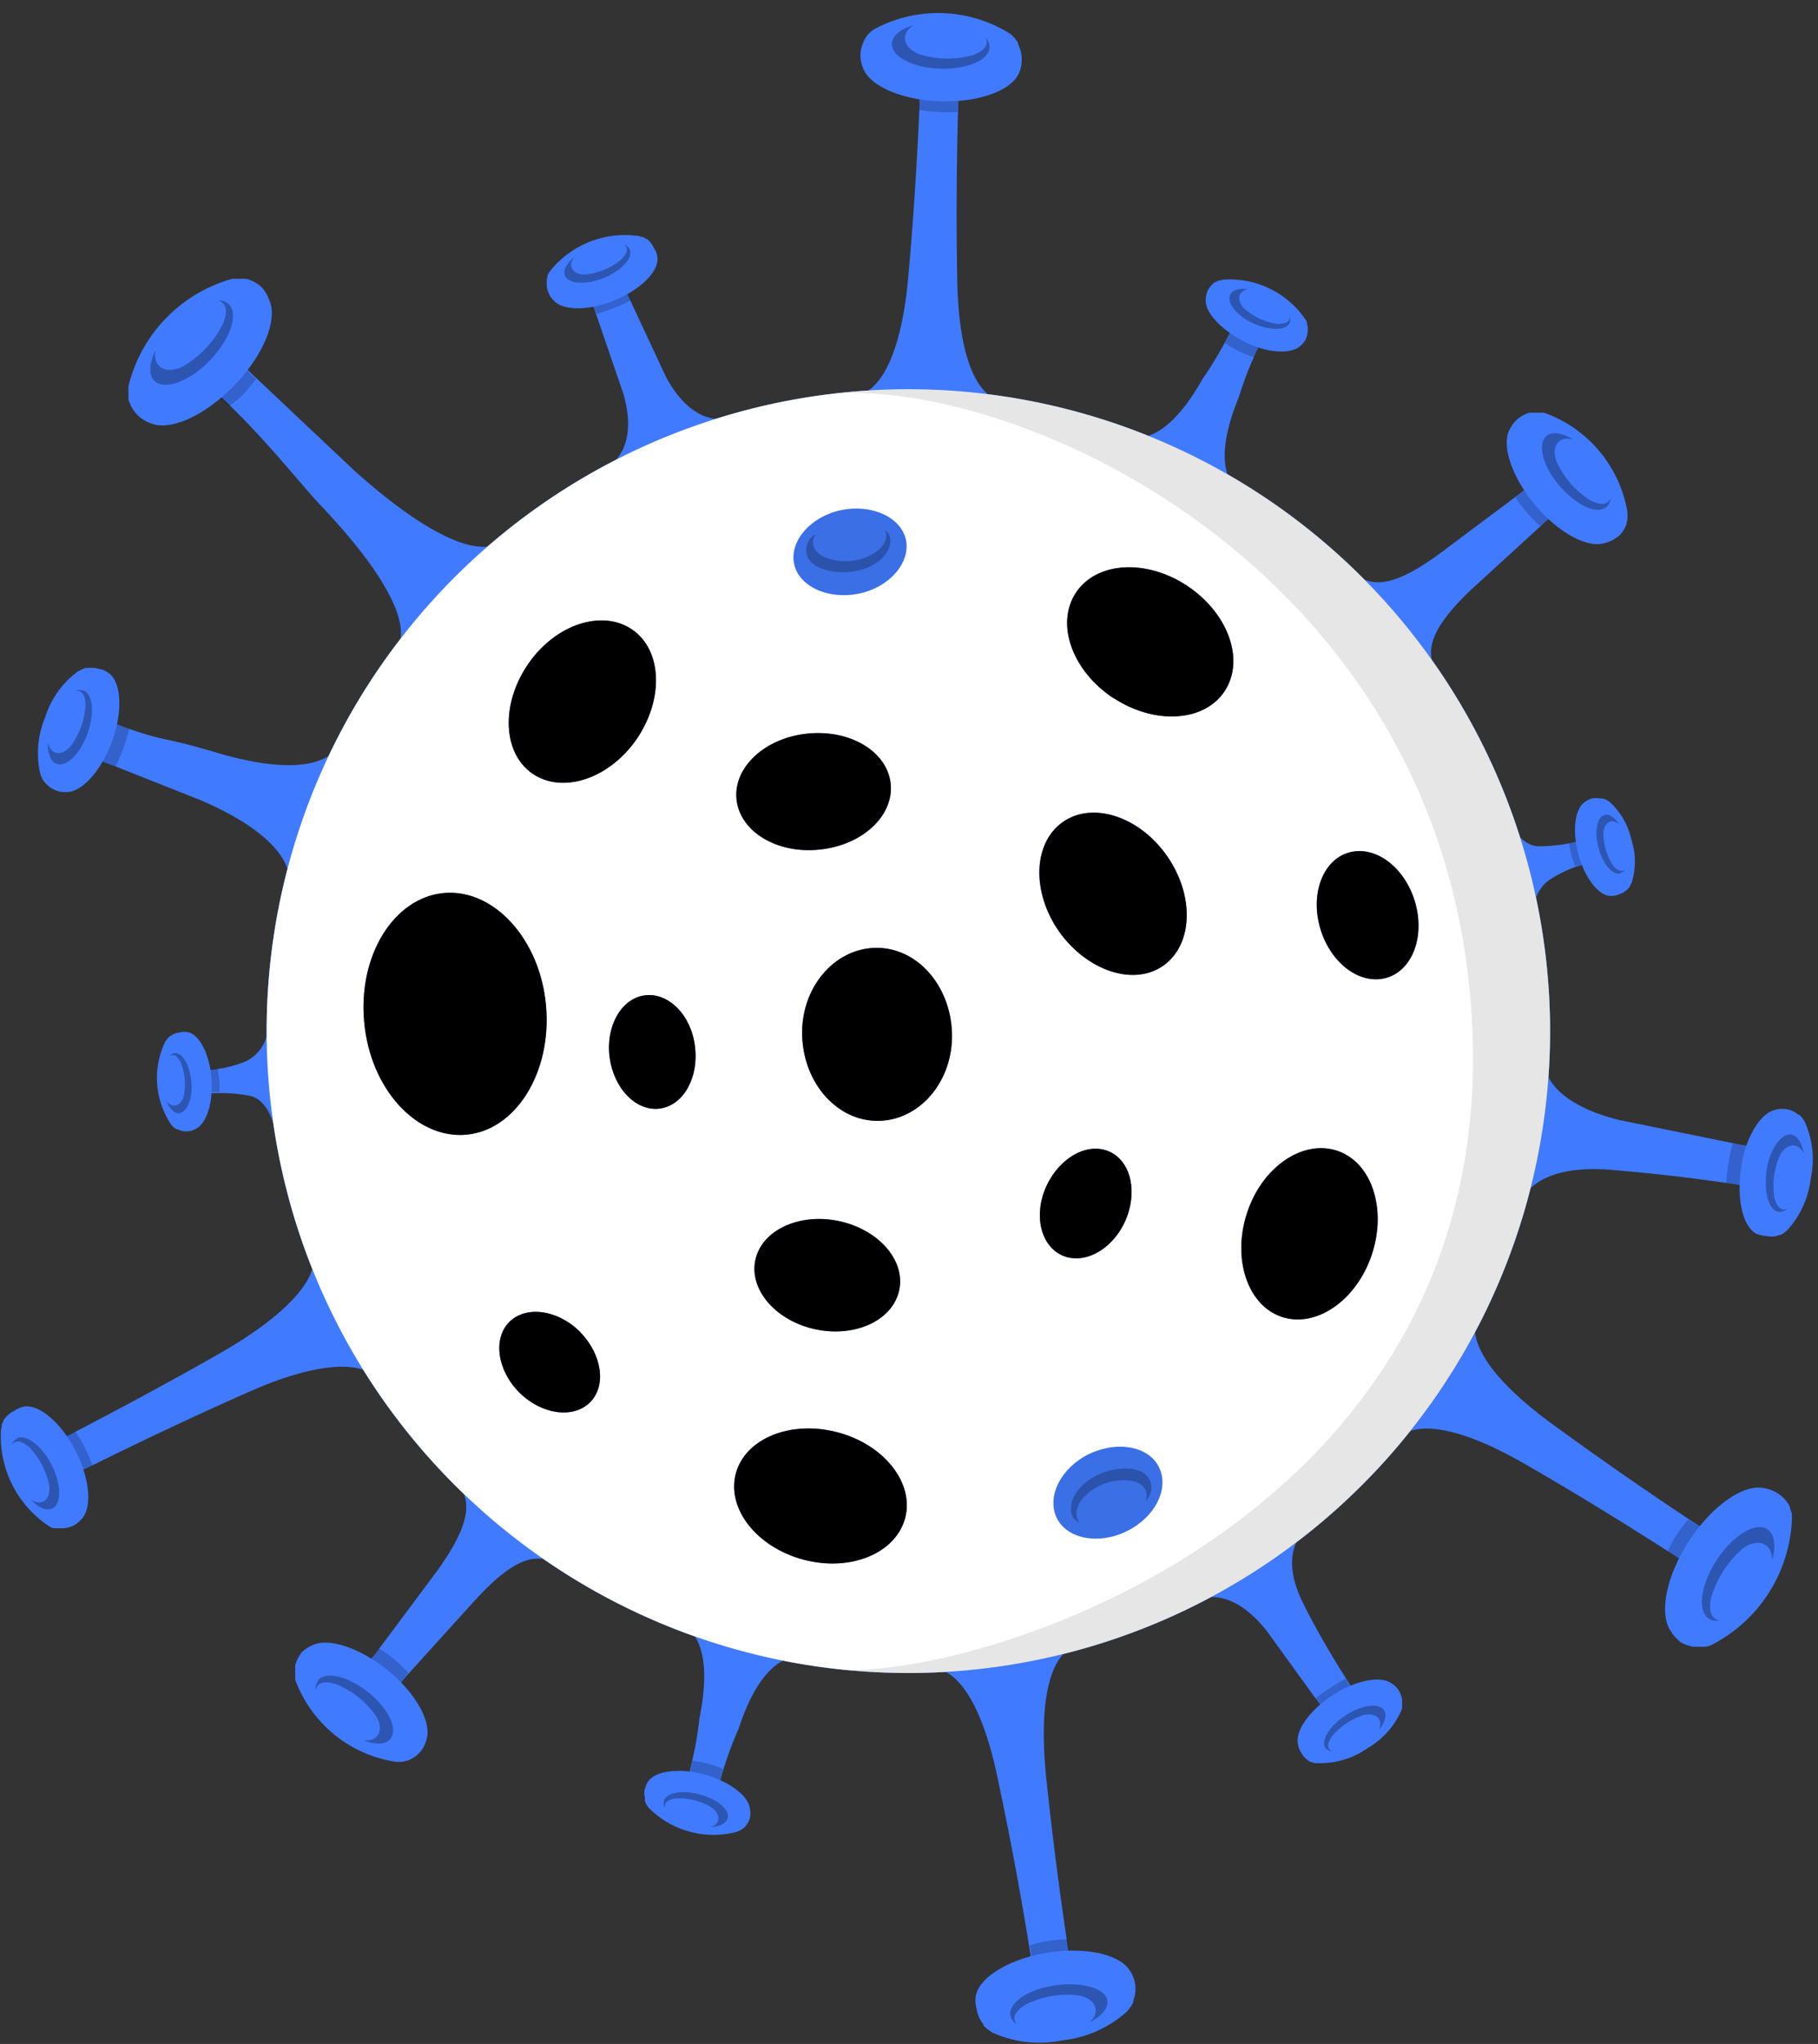 <svg xmlns="http://www.w3.org/2000/svg" xmlns:xlink="http://www.w3.org/1999/xlink" width="121" height="136" fill="none" xmlns:v="https://vecta.io/nano"><rect width="100%" height="100%" fill="#333333" stroke="none"/><style><![CDATA[.B{fill:#407bff}.C{fill:#000}.D{opacity:.1}.E{opacity:.2}.F{opacity:.3}.G{opacity:.25}]]></style><path d="M20.83 83.18a20.15 20.15 0 0 1 4.4 8.68c-1-1.34-4-1.34-8.84.83-4 1.77-7.8 3.6-10.52 4.95l-1.14.58L3.58 96l1.14-.58c2.7-1.4 6.42-3.37 10.22-5.55 4.64-2.72 6.36-5.07 5.9-6.7z" class="B"/><path d="M5 95.24c.25.345.47.71.66 1.1s.353.77.5 1.17l-1.42.72L3.58 96 5 95.24z" class="C E"/><path d="M.9 93.9a1.75 1.75 0 0 0-.57.47.64.64 0 0 0-.1.13v.05a1.76 1.76 0 0 0-.11.24.56.56 0 0 0 0 .12 1.17 1.17 0 0 0-.05.2h0a7.16 7.16 0 0 0 .758 3.707c.58 1.145 1.46 2.114 2.542 2.803h0l.2.07h.6c.25-.012.494-.073.72-.18.214-.117.404-.273.56-.46.68-.74.54-2.6-.4-4.47s-2.36-3.08-3.37-3a1.74 1.74 0 0 0-.77.32h0z" class="B"/><path d="M1.13 95.7c.6-.3 1.64.48 2.3 1.76s.68 2.58.07 2.9c-.37.2-.9 0-1.42-.55.7.4 1.3 0 1.2-.94a5.08 5.08 0 0 0-1.34-2.58c-.46-.38-.86-.53-1.15-.15a.75.75 0 0 1 .34-.43h0z" class="C F"/><path d="M30 98.15c2.93 1.468 5.505 3.56 7.54 6.13-1.46-.83-2.8-1.25-6 2.28l-4.6 5.08-.72.88-2-1.6.8-.93 4.1-5.5c2.75-3.84 2.05-5.1.9-6.35z" class="B"/><path d="M25.25 109.7c.353.212.687.453 1 .72.333.268.644.562.93.88l-1 1.23-2-1.6 1.07-1.24z" class="C E"/><path d="M20.05 110c-.185.233-.318.502-.4.8a1.06 1.06 0 0 0 0 .19v.08c-.005.1-.005.2 0 .3.004.053.004.107 0 .16v.24c.526 1.428 1.427 2.688 2.607 3.65s2.597 1.586 4.103 1.81h.4a1.64 1.64 0 0 0 .3-.08h.08l.17-.08a2.06 2.06 0 0 0 .69-.54 1.94 1.94 0 0 0 .38-.76c.38-1.14-.67-3.1-2.6-4.65s-4.05-2.2-5.08-1.6c-.256.114-.487.277-.68.48h0z" class="B"/><path d="M21.17 111.8c.52-.63 2-.27 3.34.8s2 2.46 1.47 3.1c-.32.4-1 .4-1.8.1 1 .1 1.4-.66.86-1.6a6 6 0 0 0-2.7-2.15c-.68-.2-1.2-.16-1.32.4a.87.87 0 0 1 .16-.63z" class="C F"/><path d="M45.38 108.12c2.756.178 5.45.906 7.92 2.14-1.4-.16-3 1.26-4.13 4.74a24.8 24.8 0 0 0-1.15 3.16l-.23.85-2.06-.56.23-.84a24.53 24.53 0 0 0 .6-3.32c.73-3.6.1-5.6-1.18-6.17z" class="B"/><path d="M46.08 117.15c.355.043.706.113 1.05.2a6.2 6.2 0 0 1 1 .35l-.36 1.3-2.06-.56c.13-.4.3-.83.37-1.3z" class="C E"/><path d="M42.92 119a1.45 1.45 0 0 0 0 .62v.2a1 1 0 0 0 .09.21c.013.032.03.062.05.1l.1.14a6.06 6.06 0 0 0 5.94 1.6l.15-.08.1-.05.17-.13.1-.1a1.45 1.45 0 0 0 .29-.55 1.41 1.41 0 0 0 0-.61c-.08-.84-1.33-1.8-3-2.27s-3.27-.25-3.76.44a1.27 1.27 0 0 0-.21.5h0z" class="B"/><path d="M44.18 119.84c.15-.56 1.23-.76 2.4-.44s2 1 1.85 1.58c-.1.35-.54.56-1.15.6.66-.2.72-.83.1-1.3a4.26 4.26 0 0 0-2.37-.62c-.5.07-.82.24-.75.64a.64.64 0 0 1-.07-.46h0z" class="C F"/><path d="M62 111a20.32 20.32 0 0 1 9.61-1.51c-1.6.56-2.5 3.3-2 8.56.44 4.3 1 8.42 1.44 11.37.06.45.13.86.2 1.25l-2.5.4-.2-1.24c-.48-3-1.2-7.05-2.1-11.27C65.4 113.32 63.7 111 62 111z" class="B"/><path d="M68.54 129.44c.406-.127.82-.224 1.24-.3a8.06 8.06 0 0 1 1.27-.1l.24 1.57-2.5.4-.25-1.57z" class="C E"/><path d="M65 133.68a2.25 2.25 0 0 0 .33.85l.12.17a.18.18 0 0 1 0 .07c.075.078.156.152.24.22l.13.1.2.14c1.466.673 3.1.86 4.7.53a7.64 7.64 0 0 0 4.3-1.93h0c.06-.06.1-.13.16-.2.03-.045.064-.09.1-.13a1.96 1.96 0 0 0 .15-.29v-.08c0-.07.05-.13.06-.2a2.14 2.14 0 0 0-.26-1.76c-.62-1.1-2.9-1.65-5.46-1.25s-4.57 1.62-4.82 2.86a2.07 2.07 0 0 0 .05.89z" class="B"/><path d="M67.25 134.1c-.13-.85 1.2-1.76 3-2s3.32.2 3.45 1c.08.52-.4 1.08-1.2 1.48.76-.67.47-1.55-.65-1.8a6.26 6.26 0 0 0-3.58.6c-.62.4-.95.8-.62 1.3a.93.93 0 0 1-.4-.58h0z" class="C F"/><path d="M79.33 106.57c2.36-2 4.972-3.68 7.77-5-1.24 1-1.57 2.8-.3 5.25 1 2 2.15 3.87 3 5.2l.35.56-2 1.3-.36-.55-3.5-4.84c-1.76-2.2-3.54-2.63-4.95-1.9z" class="B"/><path d="M87.55 113c.32-.255.654-.492 1-.7.322-.22.656-.42 1-.6l.56.87-2 1.3-.56-.86z" class="C E"/><path d="M86.65 116.7a1.48 1.48 0 0 0 .46.47l.13.07h.05l.22.08h.3a5.5 5.5 0 0 0 3.21-1 5.43 5.43 0 0 0 2.25-2.51h0a1.54 1.54 0 0 0 .05-.17v-.12a1.8 1.8 0 0 0 0-.23v-.2c-.038-.22-.115-.43-.23-.62a1.42 1.42 0 0 0-.46-.45c-.72-.54-2.36-.24-3.92.77s-2.52 2.38-2.32 3.26a1.39 1.39 0 0 0 .27.65h0z" class="B"/><path d="M88.22 116.33c-.33-.52.27-1.5 1.35-2.2s2.22-.84 2.55-.33c.2.32.06.82-.35 1.3.3-.66-.14-1.14-.95-1-.845.254-1.596.75-2.16 1.43-.3.44-.4.8 0 1a.65.65 0 0 1-.44-.21h0z" class="C F"/><path d="M93 95.75a20.47 20.47 0 0 1 5.31-8.15c-.65 1.55.76 4.06 5 7.15a251.41 251.41 0 0 0 9.36 6.51l1.05.7-1.4 2.12-1.05-.7c-2.5-1.6-6-3.8-9.73-5.94-4.55-2.63-7.38-2.9-8.55-1.7z" class="B"/><path d="M111 103.2c.176-.384.38-.755.6-1.1s.49-.684.77-1l1.34.88-1.4 2.12-1.33-.9z" class="C E"/><path d="M111.77 109.22a2.46 2.46 0 0 0 .94.35h.32c.116.01.234.01.35 0h.17l.27-.07c1.564-.78 2.893-1.964 3.85-3.428a9.85 9.85 0 0 0 1.591-4.902v-.28c.005-.057.005-.113 0-.17a1.61 1.61 0 0 0-.12-.33v-.1l-.1-.2c-.18-.285-.417-.528-.698-.713s-.6-.306-.932-.357c-1.34-.3-3.45 1.14-5 3.52s-2 4.9-1.2 6c.15.255.346.48.58.66h0z" class="B"/><path d="M113.74 107.7c-.8-.5-.55-2.26.52-3.9s2.58-2.56 3.36-2.05c.48.3.6 1.1.33 2.05 0-1.1-.92-1.5-1.94-.78-1.026.883-1.77 2.048-2.14 3.35-.14.8 0 1.37.6 1.45a1 1 0 0 1-.74-.11z" class="C F"/><path d="M101.1 80.33a31.85 31.85 0 0 1 1.62-10.08c-.06 1.75 1.5 3.4 5.08 4.28l7.85 1.6.87.15-.42 2.62-.87-.14a122.1 122.1 0 0 0-8-.92c-3.65-.3-5.64.8-6.13 2.48z" class="B"/><path d="M114.9 78.72c0-.42.07-.86.14-1.33.07-.438.162-.872.28-1.3l1.2.2-.42 2.62-1.2-.2z" class="C E"/><path d="M117.52 82.24a1.82 1.82 0 0 0 .74 0l.15-.06h.07c.077-.032.15-.072.22-.12l.1-.08.16-.13a6.17 6.17 0 0 0 1.56-3.45 6.05 6.05 0 0 0-.4-3.75h0c-.03-.06-.068-.117-.1-.17l-.07-.1-.18-.2h-.06c-.04-.036-.083-.066-.13-.1-.2-.142-.43-.237-.673-.278a1.65 1.65 0 0 0-.727.038c-1 .2-2 1.8-2.3 3.86s.1 3.88 1 4.38a1.65 1.65 0 0 0 .64.15h0z" class="B"/><path d="M118.38 80.64c-.67-.1-1-1.34-.8-2.77s1-2.48 1.64-2.38c.42.07.72.57.83 1.28-.33-.74-1.06-.74-1.53 0-.426.896-.576 1.9-.43 2.88.14.58.38.93.84.8a.74.74 0 0 1-.54.19z" class="C F"/><path d="M102.18 61.36c-.777-2.365-1.418-4.772-1.92-7.2.33 1 1.13 2.16 2.18 2.15a10.51 10.51 0 0 0 2.3-.26L105 56l.4 1.52-.24.07c-.745.222-1.45.56-2.1 1a2.62 2.62 0 0 0-.87 1.249 2.61 2.61 0 0 0-.03 1.521h0z" class="B"/><path d="M104.82 57.65l-.23-.75-.17-.78.58-.12.4 1.52-.6.13z" class="C E"/><path d="M107.73 59.52c.183-.055.353-.147.5-.27.038-.02.07-.048.1-.08h0c.05-.047.095-.1.13-.16a.52.52 0 0 0 .05-.08s0-.1.07-.14c.31-.948.31-1.972 0-2.92a4.77 4.77 0 0 0-1.47-2.53h0l-.13-.08-.1-.06-.18-.07h-.18a1.38 1.38 0 0 0-.57 0 1.33 1.33 0 0 0-.5.26c-.63.45-.82 1.88-.4 3.44s1.3 2.7 2.07 2.78a1.33 1.33 0 0 0 .61-.09z" class="B"/><path d="M107.84 58.12c-.52.13-1.16-.63-1.45-1.7s-.1-2.06.4-2.2c.32-.08.7.18 1 .65-.47-.43-1-.2-1.07.5-.012.766.196 1.52.6 2.17.28.36.57.53.85.3-.076.13-.197.225-.34.27h0z" class="C F"/><path d="M95.88 45.24a23.24 23.24 0 0 1-6.24-7.45c1.27 1.1 2.5 1.77 6.24-1l5.35-4 .86-.7L103.7 34l-.85.72-4.92 4.5c-3.37 3.2-2.94 4.56-2.06 6z" class="B"/><path d="M102.5 35c-.316-.28-.6-.585-.88-.9-.275-.314-.525-.648-.75-1l1.23-1 1.62 1.93-1.22.98z" class="C E"/><path d="M107.65 35.75c.225-.188.406-.424.53-.7.03-.058.058-.118.08-.18v-.08c.03-.097.052-.198.06-.3v-.4c-.25-1.5-.897-2.908-1.874-4.074a8.51 8.51 0 0 0-3.686-2.556h0-.96a2.17 2.17 0 0 0-.78.41 2 2 0 0 0-.52.67c-.6 1 .08 3.16 1.67 5.06s3.56 2.92 4.68 2.52c.29-.072.564-.205.8-.4h0z" class="B"/><path d="M106.9 33.74c-.62.52-2-.12-3.12-1.43s-1.47-2.8-.85-3.3c.38-.33 1.07-.2 1.8.25-.93-.3-1.5.37-1.15 1.4.477 1.075 1.26 1.986 2.25 2.62.63.32 1.13.38 1.37-.13a.9.9 0 0 1-.29.59h0z" class="C F"/><path d="M82.5 32.63a21.28 21.28 0 0 1-7.37-3.6c1.35.43 3.13-.65 4.9-3.8.627-.91 1.195-1.858 1.7-2.84l.38-.78 1.92.94-.38.78c-.473 1-.87 2.032-1.2 3.1-1.37 3.33-1.13 5.4.03 6.2z" class="B"/><path d="M83.45 23.77c-.344-.104-.68-.238-1-.4s-.632-.34-.93-.54l.6-1.2 1.92.94-.58 1.2z" class="C E"/><path d="M86.9 22.58a1.42 1.42 0 0 0 .14-.6c.005-.047.005-.093 0-.14v-.06a.8.8 0 0 0-.05-.21.45.45 0 0 0 0-.11 1.01 1.01 0 0 0-.07-.15h0a6.09 6.09 0 0 0-5.53-2.7h0l-.16.05h-.1l-.2.1h-.05l-.1.08a1.68 1.68 0 0 0-.39.48 1.64 1.64 0 0 0-.14.6c-.08.84 1 2 2.54 2.8s3.17.87 3.78.28a1.65 1.65 0 0 0 .34-.42h0z" class="B"/><path d="M85.82 21.5c-.25.52-1.34.5-2.44 0s-1.77-1.4-1.5-1.9c.15-.32.63-.44 1.23-.35-.68.08-.85.67-.33 1.25a4.27 4.27 0 0 0 2.22 1.05c.5 0 .84-.08.85-.48a.6.6 0 0 1-.02.44h0z" class="C F"/><path d="M66.64 26.68a20.63 20.63 0 0 1-9.72-.34c1.67-.24 3.08-2.74 3.54-8 .38-4.26.62-8.38.74-11.34 0-.45 0-.87.05-1.26l2.52.1v1.25c-.08 3-.14 7.1-.06 11.38.06 5.27 1.3 7.86 2.93 8.22z" class="B"/><path d="M63.72 7.45a7.54 7.54 0 0 1-1.27 0 7.37 7.37 0 0 1-1.27-.14l.07-1.6 2.52.1-.05 1.64z" class="C E"/><path d="M68 4a2.07 2.07 0 0 0-.17-.9c-.02-.066-.047-.13-.08-.2a.2.2 0 0 1 0-.08l-.2-.26-.1-.12-.18-.17a9 9 0 0 0-9.1-.32h0c-.07.048-.138.1-.2.16l-.12.1c-.075.076-.142.16-.2.25a.56.56 0 0 0-.05.08.91.91 0 0 0-.09.17 2.22 2.22 0 0 0-.24.89 2.17 2.17 0 0 0 .16.89c.4 1.2 2.53 2.16 5.13 2.25s4.8-.73 5.27-1.9A2.07 2.07 0 0 0 68 4h0z" class="B"/><path d="M65.86 3.13c0 .86-1.5 1.5-3.3 1.44s-3.22-.8-3.2-1.66c0-.53.6-1 1.45-1.23-.87.52-.75 1.43.3 1.9a6.28 6.28 0 0 0 3.63.09c.7-.26 1.1-.62.86-1.16a.88.88 0 0 1 .26.63h0z" class="C F"/><path d="M48.75 27.77a35.58 35.58 0 0 1-8.57 3.46c1.4-.73 2.07-2.43 1.3-5.06l-1.92-5.6-.24-.6 2.23-.9.25.6 2.5 5.36c1.28 2.42 2.93 3.18 4.45 2.74z" class="B"/><path d="M41.94 20c-.357.2-.724.36-1.1.5s-.754.28-1.14.4l-.38-1 2.23-.9.4 1z" class="C E"/><path d="M43.53 16.54a1.53 1.53 0 0 0-.37-.55l-.1-.1H43l-.2-.12h-.1l-.17-.06a6.38 6.38 0 0 0-6 2.43h0l-.08.16c-.03.06 0 .07 0 .1-.03.07-.05.144-.06.22a.13.13 0 0 0 0 .06.71.71 0 0 0 0 .14 1.46 1.46 0 0 0 .11.65 1.42 1.42 0 0 0 .36.53c.6.67 2.27.7 4 0s2.92-1.87 2.9-2.77a1.4 1.4 0 0 0-.22-.71z" class="B"/><path d="M41.92 16.6c.23.57-.56 1.42-1.75 1.9s-2.34.4-2.57-.16c-.14-.35.1-.8.6-1.22-.42.6-.08 1.15.74 1.15a4.47 4.47 0 0 0 2.4-1c.37-.38.53-.72.22-1a.67.67 0 0 1 .36.33h0z" class="C F"/><path d="M33.2 36.1a16.4 16.4 0 0 1-6.76 7c.88-1.46-.53-4.66-5.12-9.5-1.1-1.14-3.33-4-6-6.6l-1.14-1.1 1.76-1.82a42.88 42.88 0 0 0 1.15 1.11l6.5 6.13c4.94 4.43 8.2 5.68 9.62 4.8z" class="B"/><path d="M17.05 25.2a9.05 9.05 0 0 1-.82 1c-.3.307-.645.587-1 .84l-1.14-1.1 1.76-1.82 1.2 1.1z" class="C E"/><path d="M17.44 19.14a2.29 2.29 0 0 0-.86-.53.65.65 0 0 0-.21-.06h-.1c-.116-.01-.234-.01-.35 0h-.17a2.42 2.42 0 0 0-.28 0h0a9.82 9.82 0 0 0-6.92 7.15h0a2.72 2.72 0 0 0 0 .28v.62c.022.072.05.142.08.2a2.35 2.35 0 0 0 .55.84 2.32 2.32 0 0 0 .84.52c1.26.55 3.6-.47 5.58-2.52s2.9-4.42 2.32-5.67a2.38 2.38 0 0 0-.49-.84h0z" class="B"/><path d="M15.23 20.24c.67.65.1 2.33-1.26 3.74s-3 2-3.68 1.38c-.42-.4-.37-1.2.07-2.07-.22 1.08.6 1.65 1.75 1.13a6.84 6.84 0 0 0 2.73-2.88c.3-.76.3-1.34-.32-1.55a1 1 0 0 1 .71.25h0z" class="C F"/><path d="M22.72 49.43a24.7 24.7 0 0 1-3.5 9.59c.34-1.72-1.38-3.83-5.8-5.75l-5.8-2.3-1.08-.4.9-2.5 1.08.4c2.56.9 2.3.53 6 1.64 4.66 1.36 7.32.9 8.18-.68z" class="B"/><path d="M8.6 48.5a12.26 12.26 0 0 1-.39 1.28c-.145.418-.32.826-.52 1.22l-1.14-.42.9-2.5 1.14.4z" class="C E"/><path d="M6.7 44.54a1.92 1.92 0 0 0-.74-.1h-.23l-.24.08-.3.15A6 6 0 0 0 3 47.75a6.09 6.09 0 0 0-.31 3.77h0a1.54 1.54 0 0 0 .08.19.61.61 0 0 0 .05.12c.04.074.088.144.14.2l.05.06a.57.57 0 0 0 .11.11 1.74 1.74 0 0 0 .62.4 1.61 1.61 0 0 0 .71.1c1 0 2.28-1.4 3-3.35s.63-3.83-.13-4.5a1.91 1.91 0 0 0-.62-.33z" class="B"/><path d="M5.54 45.94c.65.24.77 1.52.28 2.88s-1.42 2.26-2.06 2c-.4-.14-.6-.7-.57-1.4.18.8.9.93 1.5.24a5 5 0 0 0 1-2.75c0-.6-.2-1-.67-.94a.74.74 0 0 1 .51-.02h0z" class="C F"/><path d="M17.82 68c.313 2.468.486 4.952.52 7.44-.13-1-.7-2.34-1.73-2.53-.764-.145-1.543-.202-2.32-.17H14l-.1-1.57h.25a7.83 7.83 0 0 0 2.23-.56A2.61 2.61 0 0 0 17.82 68z" class="B"/><path d="M14.5 71.08c0 .25.07.5.1.8a7.13 7.13 0 0 1 0 .79h-.58l-.1-1.57.6-.01z" class="C E"/><path d="M12 68.7a1.26 1.26 0 0 0-.55.16l-.1.06a.64.64 0 0 0-.15.13l-.07.08-.1.12a5.56 5.56 0 0 0 .39 5.62h0l.1.1c.02.026.044.05.07.07l.17.1h.05l.12.05a1.3 1.3 0 0 0 .56.09 1.31 1.31 0 0 0 .53-.16c.7-.32 1.17-1.7 1.06-3.3s-.76-2.9-1.5-3.12a1.14 1.14 0 0 0-.58-.01h0z" class="B"/><path d="M11.64 70.06c.53 0 1 .83 1.1 1.94s-.3 2-.82 2.08c-.32 0-.64-.3-.84-.82.37.5.93.37 1.14-.3a3.91 3.91 0 0 0-.18-2.24c-.2-.4-.45-.63-.77-.45a.57.57 0 0 1 .37-.2h0z" class="C F"/><g class="B"><use xlink:href="#B"/><use xlink:href="#B"/></g><use xlink:href="#B" opacity=".4" fill="#fff"/><path d="M55.1 26.23c12.6-1.23 42.08 11.94 42.92 43s-30.9 42-41.75 41.9a42.71 42.71 0 0 0 17.732-1.986c5.705-1.903 10.944-4.99 15.374-9.057a42.71 42.71 0 0 0 10.332-14.548c2.38-5.523 3.57-11.486 3.486-17.5a42.71 42.71 0 0 0-14.696-31.654A42.71 42.71 0 0 0 55.1 26.26v-.03z" class="C D"/><use xlink:href="#C" class="B"/><g class="C"><use xlink:href="#C" class="D"/><path d="M87.3 86.26c-1.36.7-3.06-1.26-2.3-4.14.6-2.28 2.32-4.06 3.7-4.05a1.82 1.82 0 0 1 1.281.586 1.82 1.82 0 0 1 .479 1.324c-.4-.9-1.4-1.2-2.54-.35a5.62 5.62 0 0 0-2.11 4.79c.12 1.14.75 1.84 1.5 1.84z" class="G"/></g><use xlink:href="#D" class="B"/><g class="C"><use xlink:href="#D" class="D"/><path d="M39.8 42.64c1.5-.27 2.6 2.07 1 4.62-1.22 2-3.36 3.25-4.68 2.85a1.82 1.82 0 0 1-1.066-.917 1.82 1.82 0 0 1-.094-1.403c.13 1 1 1.55 2.35 1.05a5.67 5.67 0 0 0 3.36-4c.24-1.14-.17-2-.87-2.2z" class="G"/></g><use xlink:href="#E" class="B"/><g class="C"><use xlink:href="#E" class="D"/><path d="M51.6 85.4c-.7-1.07.74-2.7 3.22-2.34 2 .27 3.62 1.52 3.76 2.68a1.54 1.54 0 0 1-.365 1.125 1.54 1.54 0 0 1-1.055.535c.72-.43.87-1.3 0-2.16A4.73 4.73 0 0 0 53 84c-.95.18-1.47.77-1.4 1.4z" class="G"/></g><use xlink:href="#F" class="B"/><g class="C"><use xlink:href="#F" class="D"/><path d="M77.53 61.8c-.26 1.5-2.83 1.72-4.7-.6-1.48-1.84-1.9-4.27-1.07-5.38a1.83 1.83 0 0 1 1.23-.682 1.83 1.83 0 0 1 1.35.392c-1-.2-1.8.42-1.8 1.85a5.66 5.66 0 0 0 2.61 4.53c1 .58 1.93.48 2.37-.1z" class="G"/></g><use xlink:href="#G" class="B"/><g class="C"><use xlink:href="#G" class="D"/><path d="M50.46 100c-.77-1.32 1.06-3.15 4-2.57 2.32.45 4.2 2 4.3 3.42a1.82 1.82 0 0 1-.118.708c-.086.226-.216.432-.383.607a1.82 1.82 0 0 1-1.289.565c.88-.46 1.1-1.48.18-2.56a5.65 5.65 0 0 0-4.92-1.78c-1.15.17-1.8.84-1.76 1.6z" class="G"/></g><use xlink:href="#H" class="B"/><g class="C"><use xlink:href="#H" class="D"/><path d="M57.47 51c1 .85.1 2.94-2.5 3.37-2.06.34-4.12-.4-4.62-1.5a1.62 1.62 0 0 1 .008-1.248 1.62 1.62 0 0 1 .892-.872c-.6.66-.46 1.58.64 2.18a5 5 0 0 0 4.64-.05c.87-.5 1.2-1.25.94-1.88z" class="G"/></g><use xlink:href="#I" class="B"/><g class="C"><use xlink:href="#I" class="D"/><path d="M27.77 62.25c1.34-1.63 4.6-.12 5.24 4 .5 3.23-.66 6.44-2.42 7.2a2.53 2.53 0 0 1-1.948-.026 2.53 2.53 0 0 1-1.352-1.403c1 .93 2.46.74 3.42-1a7.8 7.8 0 0 0 0-7.25c-.82-1.4-2-1.94-2.94-1.53z" class="G"/></g><use xlink:href="#J" class="B"/><g class="C"><use xlink:href="#J" class="D"/><path d="M92.94 63.36c-.52 1-2.4.58-3.2-1.5-.63-1.64-.37-3.47.47-4.07a1.37 1.37 0 0 1 1.029-.203 1.37 1.37 0 0 1 .871.584c-.64-.37-1.38-.1-1.7.9a4.2 4.2 0 0 0 .82 3.82c.58.64 1.26.78 1.7.46z" class="G"/></g><use xlink:href="#K" class="B"/><g class="C"><use xlink:href="#K" class="D"/><path d="M80.7 43.66c.32 1.5-2 2.7-4.67 1.2-2.1-1.18-3.4-3.32-3-4.68.07-.236.186-.455.34-.645a1.85 1.85 0 0 1 1.263-.672 1.85 1.85 0 0 1 .726.078c-1 .16-1.55 1.07-1 2.4a5.74 5.74 0 0 0 4.18 3.31c1.1.17 1.96-.27 2.16-1z" class="G"/></g><path d="M57.15 39.5c-2.06.42-4-.5-4.3-2s1.1-3.14 3.15-3.56 4 .5 4.3 2-1.1 3.14-3.14 3.56z" class="B"/><g class="C"><path d="M57.15 39.5c-2.06.42-4-.5-4.3-2s1.1-3.14 3.15-3.56 4 .5 4.3 2-1.1 3.14-3.14 3.56z" class="D"/><path d="M58.88 35.26c.83.54.3 2.14-1.58 2.66-1.5.4-3.05 0-3.5-.76a1.19 1.19 0 0 1-.089-.915 1.19 1.19 0 0 1 .589-.705c-.38.52-.22 1.2.64 1.55a3.67 3.67 0 0 0 3.39-.38c.6-.45.8-1.03.55-1.45z" class="G"/></g><use xlink:href="#L" class="B"/><g class="C"><use xlink:href="#L" class="D"/><path d="M34.1 89.5c0-1 1.63-1.4 3.1-.13 1.15 1 1.7 2.53 1.28 3.34a1.18 1.18 0 0 1-.711.576 1.18 1.18 0 0 1-.909-.106c.64 0 1.1-.47.94-1.38a3.69 3.69 0 0 0-2.18-2.63c-.7-.26-1.3-.1-1.5.33z" class="G"/></g><use xlink:href="#M" class="B"/><g class="C"><use xlink:href="#M" class="D"/><path d="M72.05 82.8c-.94.34-1.9-1.05-1.2-2.85.56-1.44 1.8-2.47 2.7-2.36a1.2 1.2 0 0 1 1 1.37c-.2-.62-.83-.9-1.63-.42a3.69 3.69 0 0 0-1.71 3c-.01.7.35 1.2.83 1.26z" class="G"/></g><use xlink:href="#N" class="B"/><g class="C"><use xlink:href="#N" class="D"/><path d="M42.12 67.6c.6-.8 2.16-.16 2.55 1.75.3 1.5-.18 3-1 3.44a1.19 1.19 0 0 1-.918.025 1.19 1.19 0 0 1-.662-.635c.5.42 1.17.3 1.6-.53a3.71 3.71 0 0 0-.16-3.41c-.4-.63-.97-.86-1.4-.64z" class="G"/></g><path d="M72.5 96.74c1.9-.9 4-.5 4.66.93s-.3 3.3-2.18 4.22-4 .5-4.66-.92.3-3.32 2.18-4.23z" class="B"/><g class="C"><path d="M72.5 96.74c1.9-.9 4-.5 4.66.93s-.3 3.3-2.18 4.22-4 .5-4.66-.92.3-3.32 2.18-4.23z" class="D"/><path d="M71.85 101.3c-.93-.33-.8-2 .9-3 1.34-.76 2.95-.77 3.57-.12a1.19 1.19 0 0 1 .313.862 1.19 1.19 0 0 1-.393.828c.24-.6-.08-1.2-1-1.35a3.68 3.68 0 0 0-3.2 1.2c-.47.62-.5 1.23-.18 1.58z" class="G"/></g><use xlink:href="#O" class="B"/><g class="C"><use xlink:href="#O" class="D"/><path d="M56.88 72.57c1.55.9 3.9 0 4.7-2.64s-1.44-6.18-3.85-5.42a5.25 5.25 0 0 1 2.4 4.68c-.2 2.2-1.7 3.52-3.26 3.38z" class="G"/></g><defs ><path id="B" d="M41.14 30.52a42.71 42.71 0 0 1 47.119 5.67c6.413 5.5 11.05 12.776 13.327 20.91s2.1 16.763-.537 24.79a42.71 42.71 0 0 1-37.331 29.304c-8.423.646-16.848-1.222-24.2-5.365S26.18 95.455 22.36 87.92a42.71 42.71 0 0 1 18.78-57.4h0z"/><path id="C" d="M83 80.7c1-3.05 3.7-4.9 6-4.13s3.32 3.87 2.3 6.92-3.72 4.9-6 4.13S82 83.74 83 80.7z"/><path id="D" d="M42.36 49.2c-1.84 2.64-4.94 3.65-6.93 2.27s-2.1-4.65-.27-7.3 4.94-3.65 6.93-2.27 2.1 4.64.27 7.3z"/><path id="E" d="M55.8 81.24c2.65.55 4.47 2.6 4.05 4.6s-2.9 3.16-5.53 2.62-4.46-2.6-4.05-4.6 2.9-3.16 5.53-2.62z"/><path id="F" d="M70.5 62c-1.85-2.63-1.75-5.9.23-7.3s5.1-.38 6.94 2.25 1.74 5.9-.24 7.3-5.08.34-6.93-2.25z"/><path id="G" d="M55.74 95.3c3.1.82 5.13 3.38 4.5 5.72s-3.64 3.58-6.75 2.76-5.13-3.38-4.52-5.72 3.64-3.58 6.76-2.76z"/><path id="H" d="M54.54 56.53c-2.83.3-5.3-1.2-5.52-3.34s1.9-4.1 4.74-4.38 5.3 1.2 5.52 3.34-1.9 4.1-4.74 4.38z"/><path id="I" d="M36.34 66.9c.4 4.44-2 8.3-5.3 8.6s-6.38-3-6.8-7.48 2-8.3 5.3-8.6 6.4 3.04 6.8 7.48z"/><path id="J" d="M87.9 61.87c-.72-2.3.1-4.6 1.83-5.13s3.7.88 4.42 3.18-.1 4.6-1.83 5.13-3.7-.88-4.42-3.18z"/><path id="K" d="M74.1 46.45c-2.73-1.8-3.86-4.92-2.5-7s4.67-2.28 7.4-.48 3.87 4.92 2.52 7-4.67 2.27-7.4.48z"/><path id="L" d="M38.6 88.62c1.48 1.5 1.78 3.6.66 4.7s-3.23.8-4.7-.67-1.77-3.6-.65-4.7 3.22-.8 4.7.67z"/><path id="M" d="M69.67 78.87c.9-1.9 2.77-2.9 4.2-2.23s1.87 2.75 1 4.65-2.76 2.9-4.2 2.23-1.9-2.75-1-4.65z"/><path id="N" d="M46.25 69.6c.28 2.08-.75 3.94-2.32 4.16s-3.06-1.3-3.35-3.37.75-3.94 2.32-4.16 3.1 1.3 3.35 3.37z"/><path id="O" d="M58.26 63.07c2.75-.06 5 2.48 5.1 5.66s-2.12 5.8-4.87 5.85-5-2.48-5.1-5.66 2.12-5.8 4.87-5.85z"/></defs></svg>